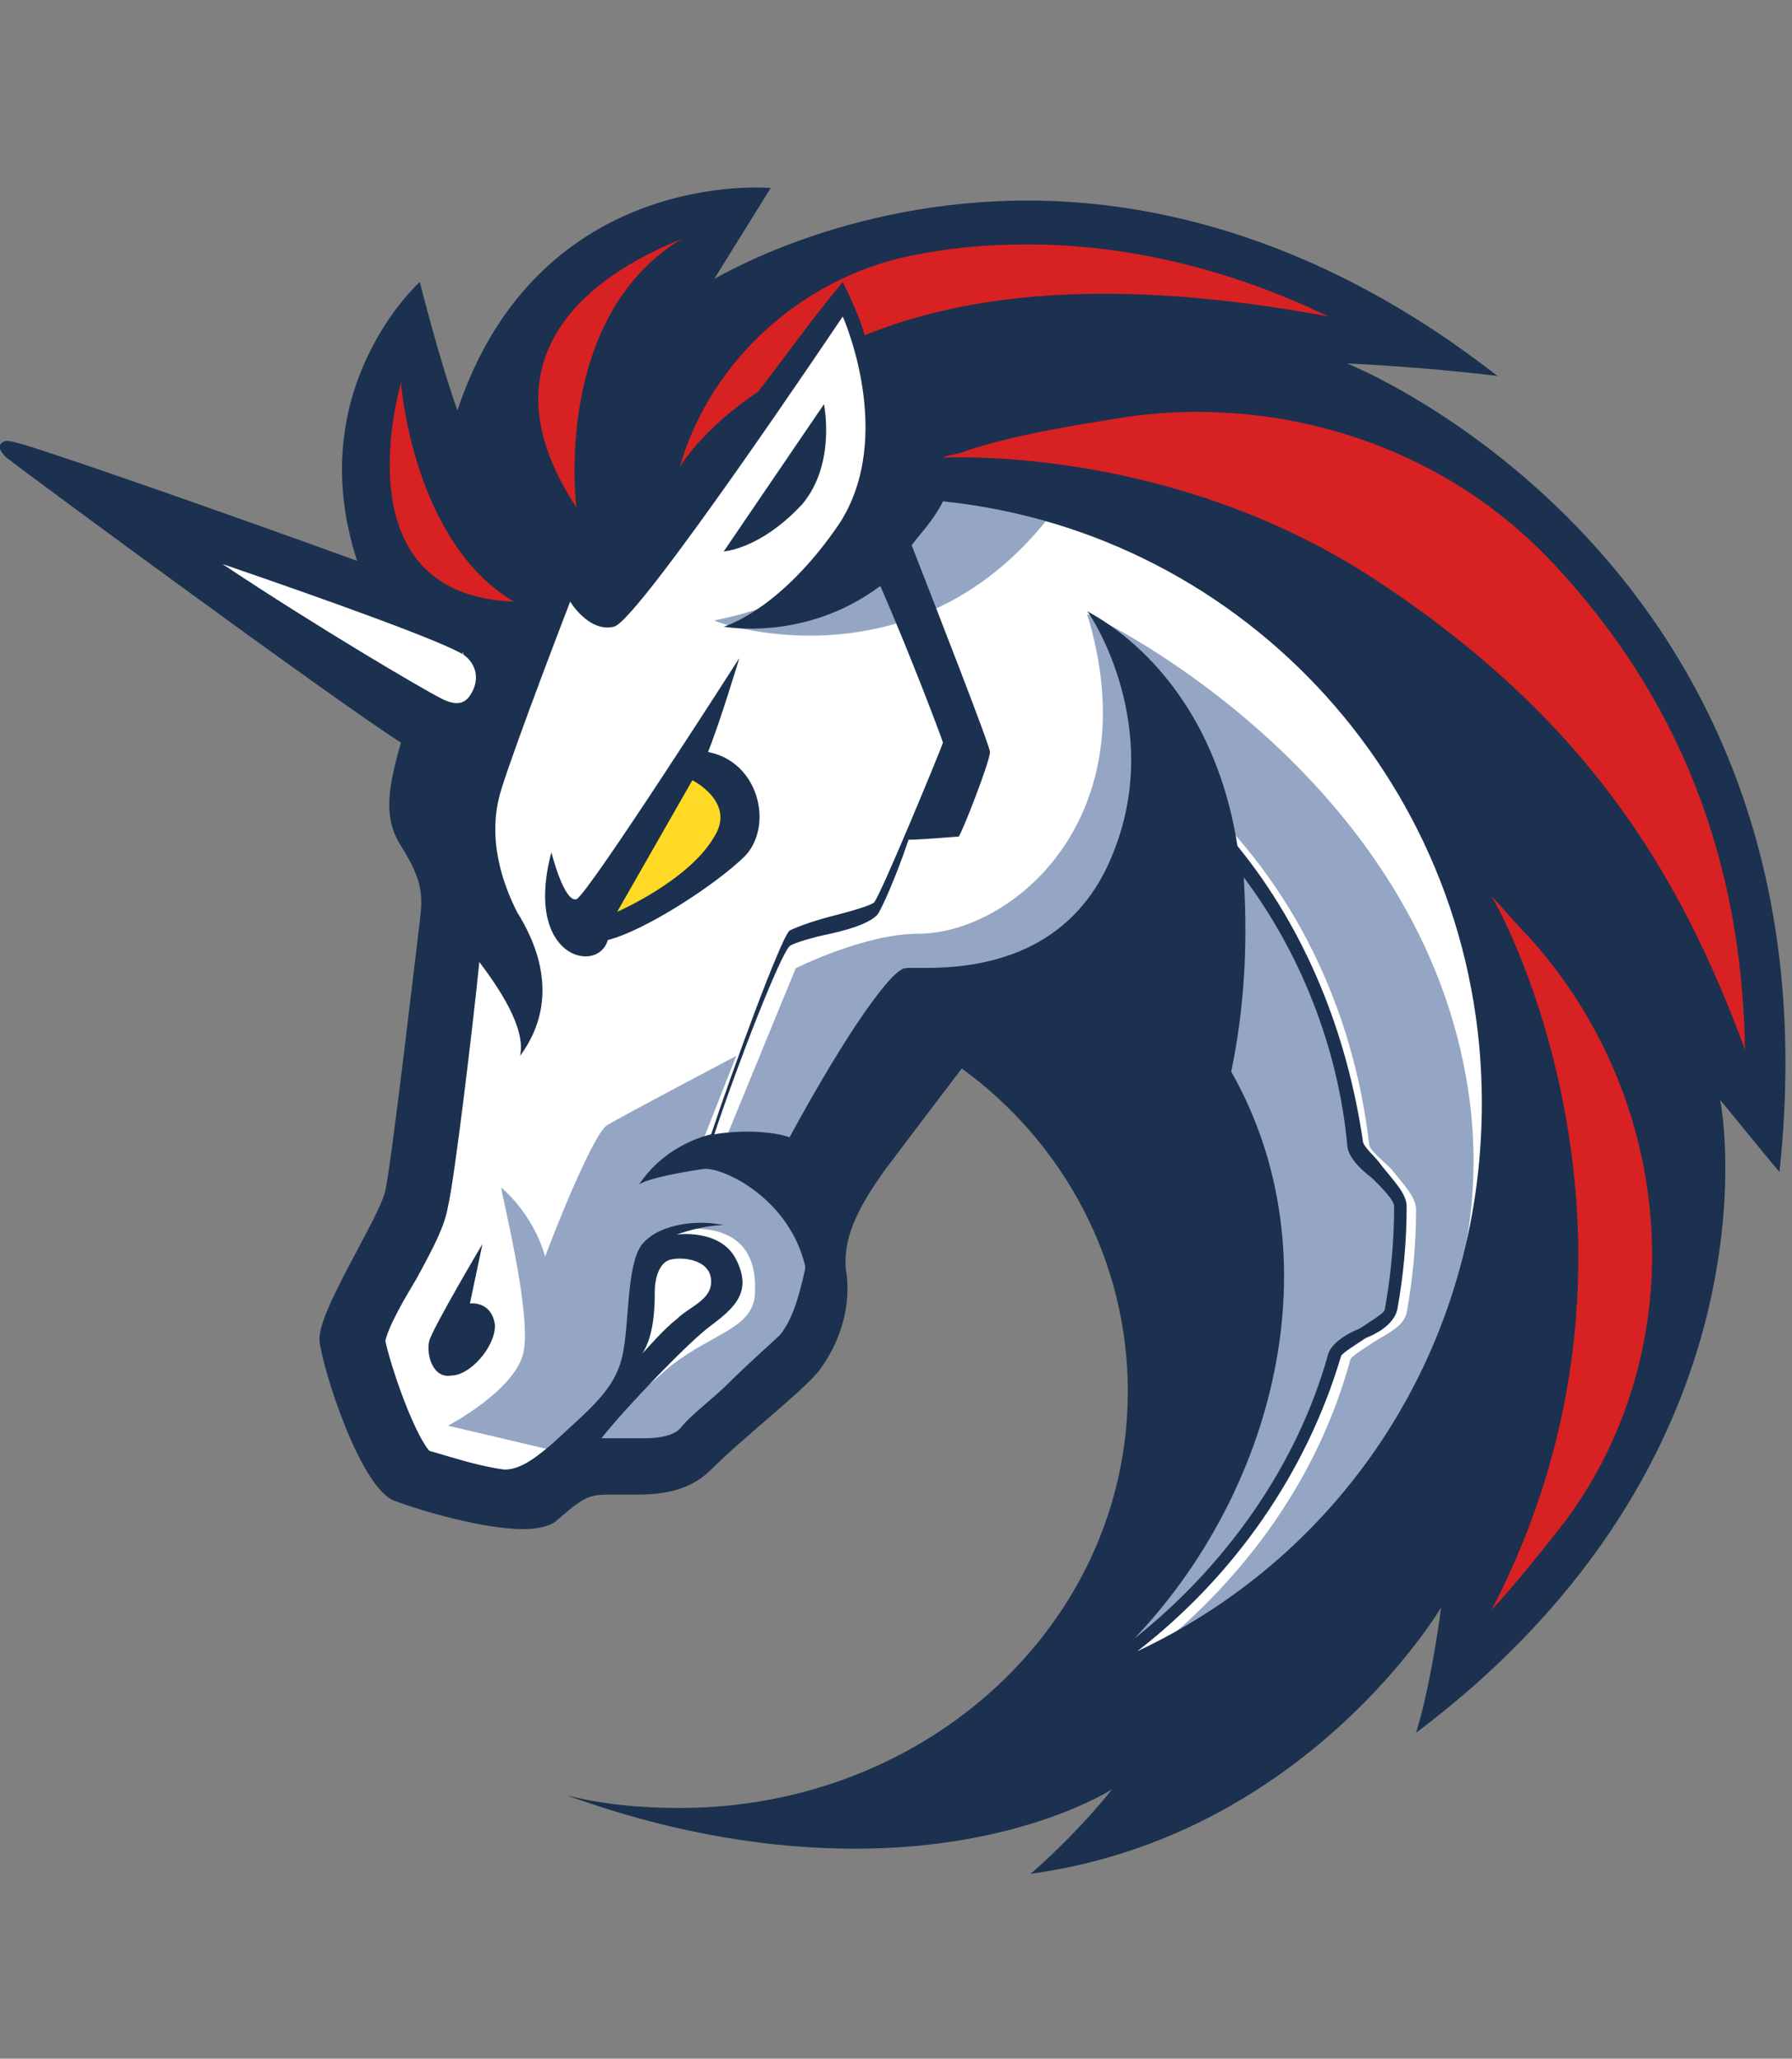 <?xml version="1.0" encoding="utf-8"?>
<!-- Generator: Adobe Illustrator 24.3.0, SVG Export Plug-In . SVG Version: 6.00 Build 0)  -->
<svg version="1.1" id="Capa_1" xmlns="http://www.w3.org/2000/svg" xmlns:xlink="http://www.w3.org/1999/xlink" x="0px" y="0px"
	 viewBox="0 0 57.2 65.7" style="enable-background:new 0 0 57.2 65.7;" xml:space="preserve">
<rect x="0" y="0" width="57.2" height="65.7" fill="#808080" stroke="none"/>
<style type="text/css">
	.st0{fill:#FFFFFF;}
	.st1{fill:#94A6C3;}
	.st2{fill:#1B314F;}
	.st3{fill:#FFD923;}
	.st4{fill:#D82122;}
</style>
<g>
	<path class="st0" d="M13.6,35.6l1.5-11.4L2,15.1l12,4.1l2.8-4.3l10.3-6.4L49.9,21l1.2,19.1L41,54.2l-8,1.2l4.1-7.6v-7.3l-3-5.7
		l-3.1-2l-4.7,4.9v5.1l-3.7,3.4l-4.7,0.6L15.9,48l-3.4-1.1l-1.4-5.1l2.5-3.6V35.6z"/>
	<path class="st1" d="M34.5,15c-2.5-0.5-5.2-0.4-5.2-0.4s-0.9,4.1-6.5,5.2C22.9,19.9,30.2,22.4,34.5,15z"/>
	<path class="st1" d="M36.8,52.7c3-2.4,5.3-5.6,6.3-9.3c0-0.1,0.5-0.4,0.8-0.6c0.5-0.3,0.9-0.5,1-0.9c0.2-1.1,0.3-2.2,0.3-3.3
		c0-0.4-0.4-0.8-0.8-1.3c-0.3-0.3-0.7-0.6-0.7-0.8c-0.5-4.3-2.4-8.3-5.6-11.2l-0.3,0.3c3.1,2.9,5,6.8,5.5,10.9
		c0,0.4,0.4,0.8,0.8,1.1c0.3,0.3,0.7,0.7,0.7,0.9c0,1.1-0.1,2.2-0.3,3.3c0,0.2-0.5,0.4-0.8,0.6c-0.5,0.2-0.9,0.5-1,0.8
		c-1.1,4-3.7,7.5-7.2,9.8c0.6-1.3,2.5-5.6,3.6-7.8l-0.2-7l-6-5.8l-3.4,0.5l-3.7,6c0,0,1.7,2.2-0.7,4.8c-2.4,2.5-4.3,3.1-4.3,3.1
		L19,45.9c0.5-0.7,1.6-1.6,2.4-2.3c1.4-1.1,2.7-1.2,2.7-2.4c0.1-2.6-2.7-1.9-2.7-1.9l-1,0.9L20,43.7l-2.1,2.6l-0.2,0l-3.4-0.8
		c0,0,2.1-1.1,2.4-2.3c0.3-1.2-0.7-5.1-0.7-5.3c0,0,1,0.8,1.4,2.2c0.8-2.1,1.7-4.1,2-4.2c0.3-0.2,4.1-2.2,4.1-2.2l-1.3,3.3l0.9-0.5
		l2.3-5.6c0,0,2.2-1.1,3.9-1.1c3,0,7.4-3.7,5.4-10.2c0.6,0.2,10.4,5.1,12.1,14.8C48.1,41.7,43.9,48.7,36.8,52.7z"/>
	<path class="st2" d="M25.6,16.1c1.1-1.3,0.7-3.2,0.7-3.2l-3.2,4.7C23,17.6,24.2,17.6,25.6,16.1z"/>
	<path class="st2" d="M15,41.6l0.4-1.9c0,0-1.6,2.7-1.7,3.1c-0.1,0.4,0.1,1.2,0.7,1.1c0.6,0,1.4-0.9,1.4-1.6
		C15.7,41.5,15,41.6,15,41.6z"/>
	<path class="st2" d="M43,11.6c0,0,2.4,0.1,4.8,0.4c-5.5-4.3-10.8-5.6-15-5.6C27,6.4,23,8.8,22.8,8.9L24.6,6c0,0-7.4-0.7-10,7.1
		C14,11.4,13.4,9,13.4,9s-3.8,3.4-2,8.9C7,16.3,0.7,14.1,0.4,14.1C0.1,14,0,14.2,0,14.2s-0.1,0.1,0.2,0.4c0.5,0.4,10.4,7.7,12.6,9.1
		c-0.5,1.7-0.5,2.5,0,3.3c0.7,1.1,0.7,1.6,0.6,2.4c-0.1,0.8-0.9,7.7-1.1,8.6s-2.2,3.9-2.1,4.8c0.1,0.9,1.3,4.7,2.4,5.1
		c0.8,0.3,2.8,0.9,4.1,0.9c0.5,0,0.9-0.1,1.1-0.3c0.8-0.7,1-0.8,1.6-0.8c0,0,0.1,0,0.1,0c0.2,0,0.5,0,0.8,0c0.8,0,1.7-0.1,2.4-0.8
		c1-1,2.8-2.4,3.4-3.1c0.7-0.9,1.1-2.1,0.9-3.3c-0.1-1.1,0.5-2.1,1.2-3.1c0.9-1.2,2.5-3.3,2.5-3.3c3.3,2.4,5.3,6.2,5.3,10.3
		c0,7.4-6.4,13.3-14.3,13.3c-1.2,0-2.4-0.1-3.6-0.4c3.6,1.3,6.7,1.7,9.2,1.7c5.3,0,8.2-1.9,8.2-1.9s-1,1.3-2.6,2.7c0,0,0,0,0,0
		c8.8-1.2,13.1-8.5,13.1-8.5s-0.3,2.4-0.8,4c11.7-8.8,9.8-19.9,9.7-20.2c0.1,0.1,1.3,1.6,1.9,2.3C58.9,17.9,43,11.6,43,11.6z
		 M24.9,42.6c-0.2,0.2-1,0.9-1.6,1.5s-1.2,1-1.6,1.5c-0.2,0.2-0.6,0.3-1.1,0.3c-0.2,0-0.4,0-0.5,0c-0.1,0-0.2,0-0.3,0
		c-0.1,0-0.1,0-0.2,0c-0.1,0-0.3,0-0.4,0c0.7-0.9,2.8-3.1,3.5-3.6c0.8-0.6,1.3-1.1,0.8-2.1c-0.5-1-1.9-0.8-1.9-0.8s0.8-0.3,1.5-0.3
		c-0.9-0.2-2,0-2.5,0.5c-0.6,0.5-0.5,2.4-0.7,3.5c-0.2,1.2-1,1.8-2.3,3c-0.7,0.6-1.1,0.8-1.5,0.8c-0.8-0.1-1.7-0.4-2.4-0.6
		c-0.5-0.6-1.2-2.6-1.4-3.5c0.1-0.5,0.7-1.5,1-2c0.6-1.1,0.9-1.7,1-2.3c0.2-0.8,0.8-5.8,1-7.8c0.6,0.8,1.5,2.1,1.3,3
		c1.4-1.9,0.4-3.8-0.1-4.6c-0.4-0.8-1-2.3-0.5-3.9c0.5-1.6,2.2-6,2.2-6s0.6,1,1.4,0.8c0.8-0.2,7.3-9.9,7.3-9.9s1.7,3.8-0.1,6.6
		c-1.9,2.8-3.7,3.3-3.7,3.3s2.6,0.5,5-1.3c1,2.3,1.9,4.7,2,5c-0.1,0.3-2,4.9-2.2,5.1c-0.1,0.1-0.8,0.3-1.2,0.4
		c-0.8,0.2-1.3,0.4-1.5,0.5c-0.3,0.3-1.8,4.4-2.5,6.5c-0.8,0.2-1.7,0.7-2.3,1.6c0.3-0.2,1.4-0.4,2.1-0.5c0.7,0,2.7,1,3.2,3.1
		c0,0,0,0,0,0.1C25.5,41.4,25.3,42.1,24.9,42.6z M20.5,43.2c0.4-0.6,0.4-1.6,0.4-2c0-0.3,0.1-0.9,0.5-1c0.4-0.1,1.3,0,1.3,0.7
		c0,0.6-0.7,0.8-1.1,1.2C21.2,42.4,20.6,43.1,20.5,43.2z M39.3,34.2c0.5-2.4,0.5-4.5,0.4-6.2c1.8,2.4,3,5.4,3.3,8.5
		c0,0.4,0.4,0.8,0.8,1.1c0.3,0.3,0.7,0.7,0.7,0.9c0,1.1-0.1,2.2-0.3,3.3c0,0.1-0.5,0.4-0.8,0.6c-0.5,0.2-0.9,0.5-1,0.8
		c-1,3.6-3.3,6.8-6.2,9.1C40.6,47.7,42.7,40.2,39.3,34.2z M36.3,52.7c3.1-2.4,5.4-5.7,6.5-9.4c0-0.1,0.5-0.4,0.8-0.6
		c0.5-0.2,0.9-0.5,1-0.9c0.2-1.1,0.3-2.2,0.3-3.3c0-0.4-0.4-0.8-0.8-1.3c-0.2-0.3-0.6-0.6-0.6-0.8C43,33,41.7,29.7,39.5,27
		c-0.9-5.7-4.7-7.4-4.8-7.5c0.1,0.1,2.5,3.7,0.8,7.8c-1.7,4.2-6.2,3.5-6.6,3.6c-0.4,0-1.8,1.9-3.7,5.4c-0.2-0.1-1.2-0.3-2.4-0.1
		c0.8-2.4,2.1-5.7,2.4-6c0.1-0.1,0.8-0.3,1.3-0.4c0.9-0.2,1.3-0.4,1.5-0.6c0.1-0.1,0.6-1.2,1-2.4c0.4,0,1.5-0.1,1.6-0.1
		c0.1-0.1,1-2.4,1-2.7c0-0.2-1.8-4.8-2.5-6.6c0.3-0.4,0.7-0.8,1-1.4c9.7,1,17.2,9.2,17.2,19.2C47.3,43,42.9,49.6,36.3,52.7z"/>
	<path class="st2" d="M23.8,27.3c0.9-1,0.4-3-1.2-3.3c0.4-1,1-3,1-3s-4.8,7.5-5.2,7.7c-0.4,0.1-0.8-1.5-0.8-1.5
		c-0.9,3.4,1.5,3.9,1.8,2.8C20.6,29.7,22.9,28.2,23.8,27.3z"/>
	<path class="st3" d="M19.7,29.1l2.4-4.2c0,0,1.4,0.7,0.7,1.8C22,28.1,19.7,29.1,19.7,29.1z"/>
	<path class="st4" d="M50,48.5c-0.7,0.9-1.5,1.9-2.4,2.9c6.1-11.7,0.3-22.4,0-22.8c0.4,0.4,0.8,0.9,1.2,1.3
		C53.5,35.1,54.1,42.9,50,48.5z"/>
	<path class="st4" d="M55.7,33.5c-2.1-5.7-5.1-10.6-11.8-15c-6.4-4.2-13.3-3.9-13.7-3.9c0,0-0.1,0-0.1,0c0.2-0.1,0.5-0.1,0.7-0.2
		c1.5-0.5,3.3-0.8,5.2-1.1c5-0.7,10.1,1,13.5,4.6c0,0,0,0,0.1,0.1C53.6,22.3,55.6,27.4,55.7,33.5z"/>
	<path class="st4" d="M42.4,10.1c-7-1.3-11.6-0.7-14.8,0.6c-0.1-0.4-0.4-1.1-0.7-1.7c-1,1.2-2,2.6-2.7,3.5c-1.8,1.2-2.5,2.4-2.5,2.4
		c1-3.5,4.1-6.2,7.7-6.8c1-0.2,2.2-0.3,3.4-0.3C36,7.8,39.3,8.6,42.4,10.1z"/>
	<path class="st4" d="M16.4,19.2c-5.5-0.2-3.7-6.6-3.6-7C12.8,12.3,13.2,17.3,16.4,19.2z"/>
	<path class="st4" d="M21.8,7.6c-4.2,2.5-3.4,8.6-3.4,8.6C14.4,10.1,21.5,7.8,21.8,7.6z"/>
	<path class="st0" d="M14.8,20.9c0.3,0.2,0.6,0.7,0.2,1.3c-0.2,0.3-0.5,0.3-0.9,0.1c-0.6-0.3-4-2.3-7-4.3
		C10.6,19.2,14.2,20.5,14.8,20.9C14.7,20.8,14.8,20.8,14.8,20.9z"/>
</g>
</svg>

